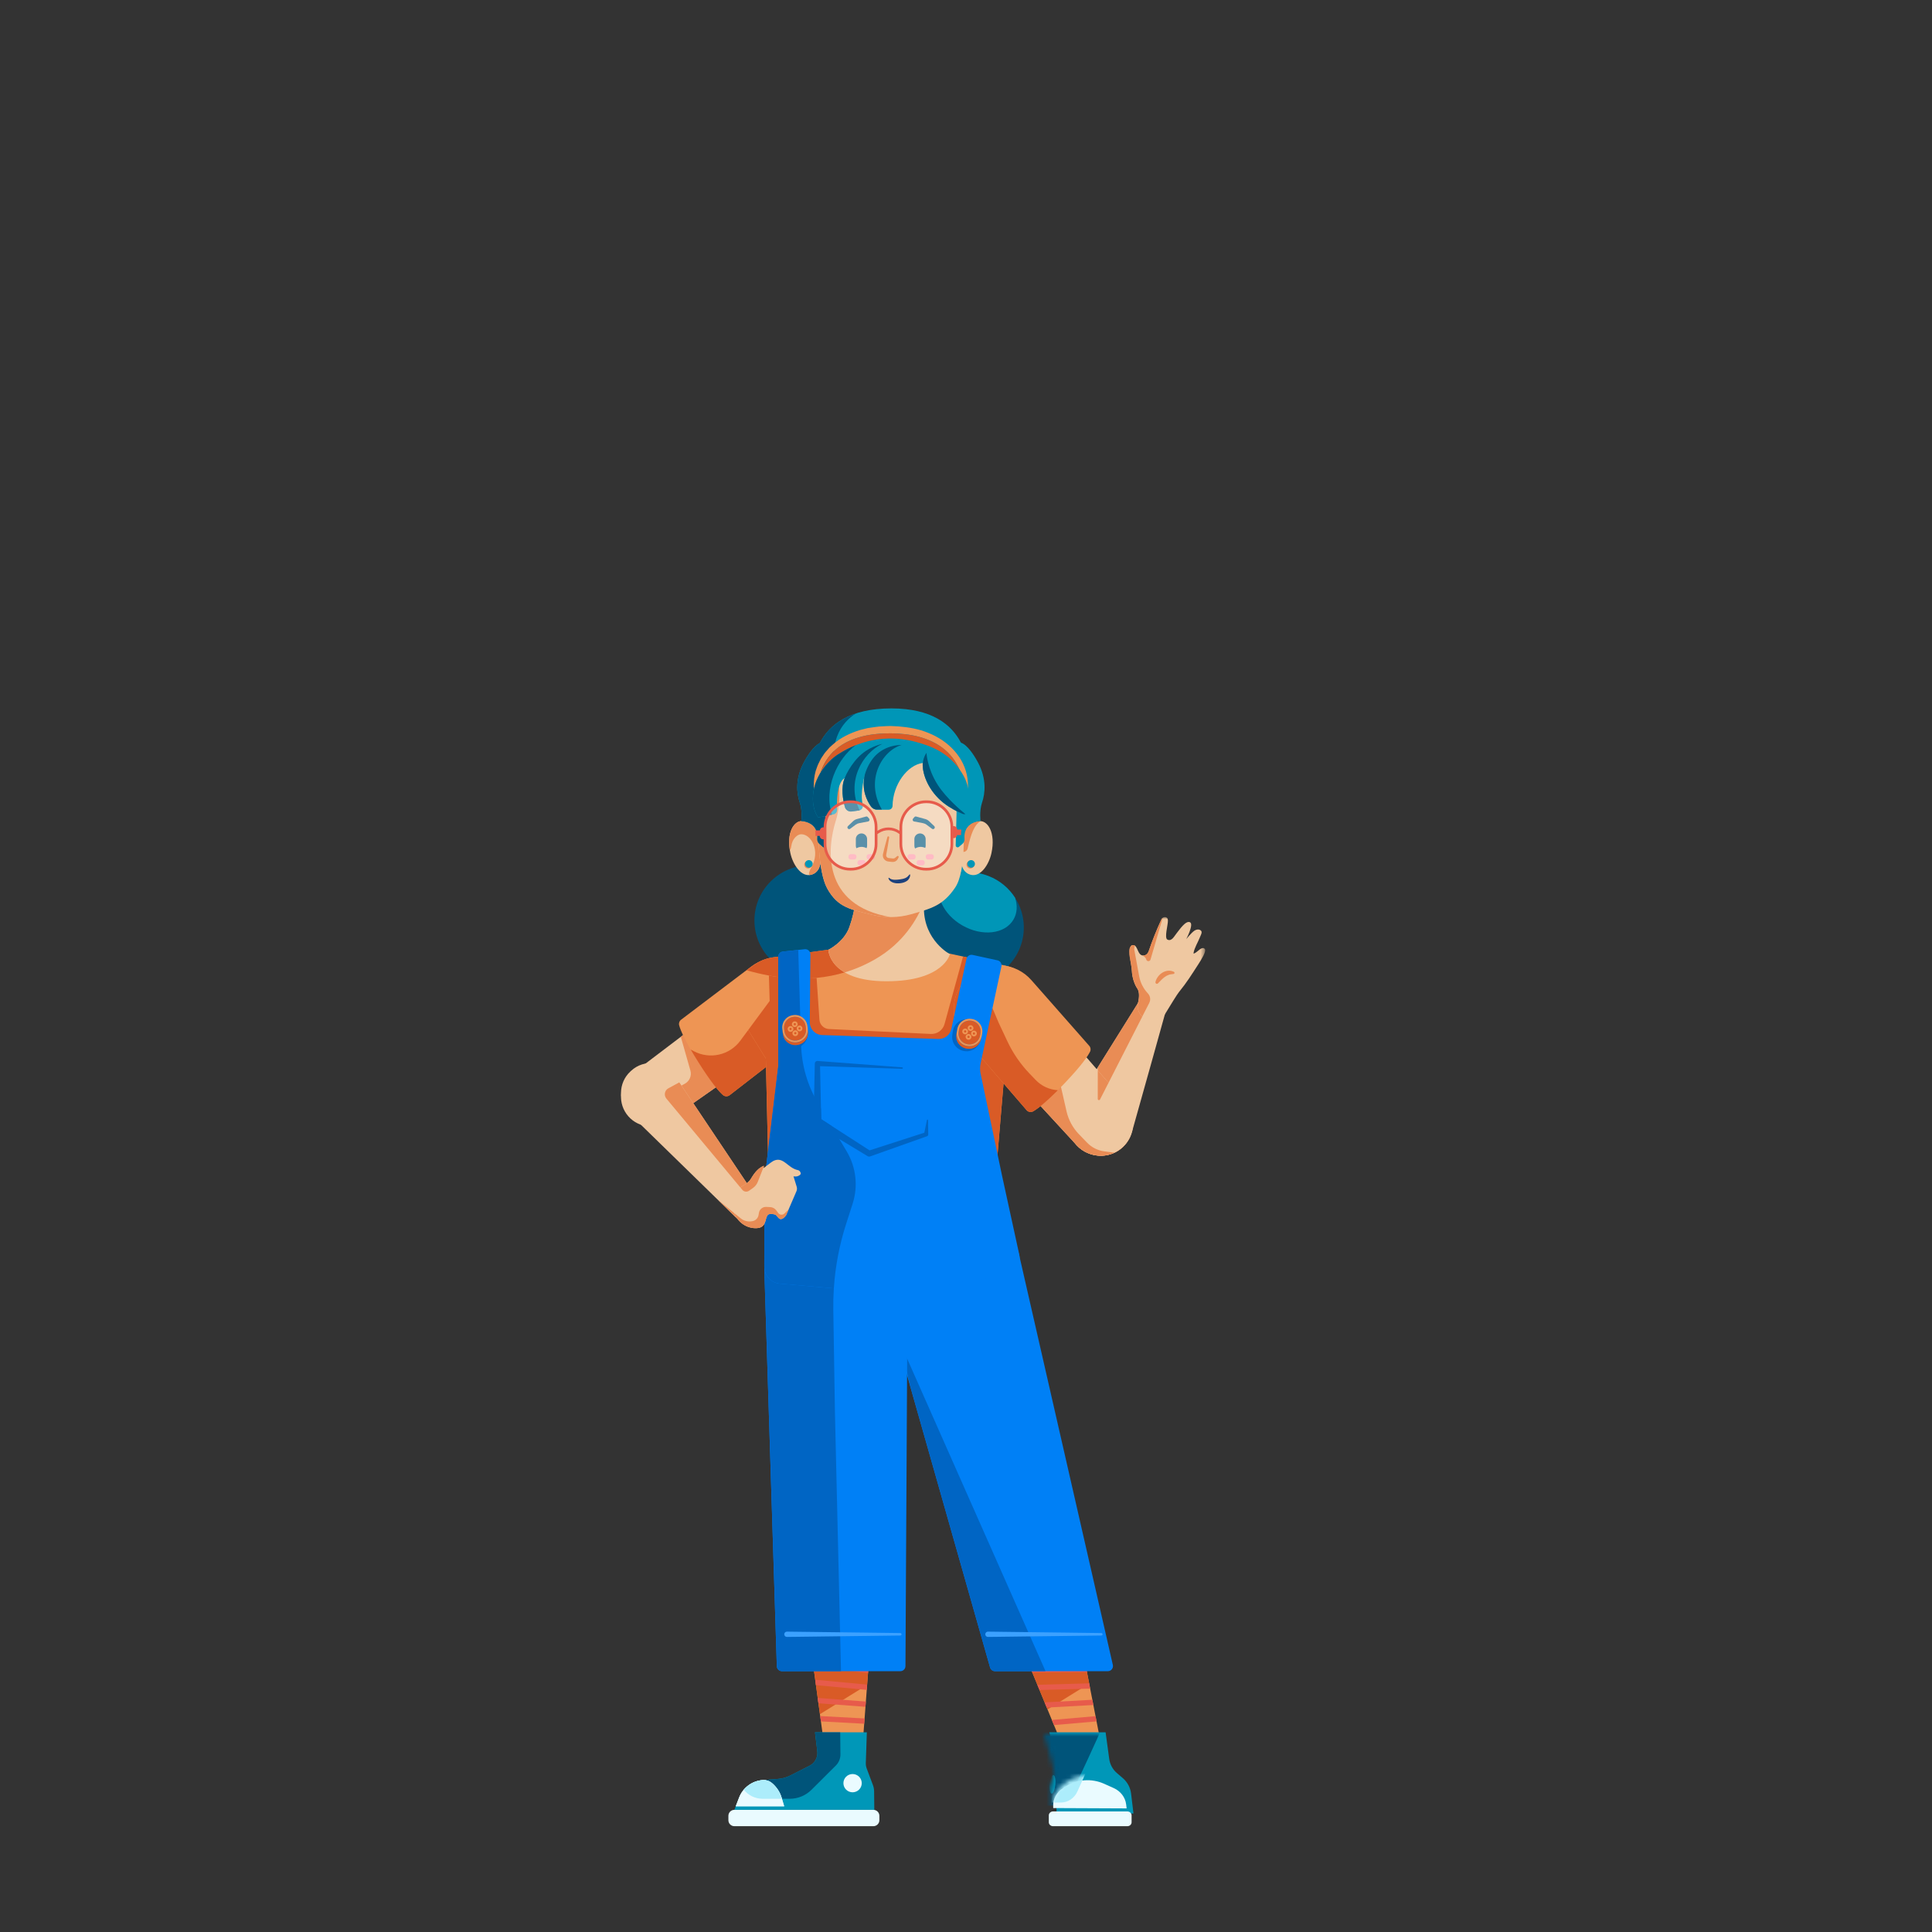 <?xml version="1.0" encoding="UTF-8"?>
<svg width="420px" height="420px" viewBox="0 0 420 420" version="1.1" xmlns="http://www.w3.org/2000/svg" xmlns:xlink="http://www.w3.org/1999/xlink">
    <rect x="0" y="0" width="420" height="420" fill="#333333" stroke="none"/>
    <title>5. Elements_Illustrations/2.Vector/Girl</title>
    <defs>
        <polygon id="path-1" points="0 0 16.505 0 16.505 22.556 0 22.556"></polygon>
        <path d="M0,0 L1.937,7.048 C2.214,8.057 2.179,9.129 1.836,10.117 L1.836,10.117 C1.529,11.003 1.385,11.94 1.413,12.88 L1.413,12.88 L1.558,17.92 L18,18 L17.492,13.604 C17.339,12.273 16.709,11.048 15.726,10.171 L15.726,10.171 L14.456,9.039 C13.557,8.237 12.974,7.124 12.814,5.909 L12.814,5.909 L12.039,0" id="path-3"></path>
        <path d="M0,0 L1.937,7.048 C2.214,8.057 2.179,9.129 1.836,10.117 L1.836,10.117 C1.529,11.003 1.385,11.94 1.413,12.88 L1.413,12.88 L1.558,17.92 L18,18 L17.492,13.604 C17.339,12.273 16.709,11.048 15.726,10.171 L15.726,10.171 L14.456,9.039 C13.557,8.237 12.974,7.124 12.814,5.909 L12.814,5.909 L12.039,0" id="path-5"></path>
        <path d="M2.758,1.532 L2.118,1.993 C0.752,2.976 -0.046,4.635 0.002,6.389 L0.002,6.389 L0.017,6.919 L16,7 L15.891,5.992 C15.703,4.244 14.684,2.721 13.194,1.958 L13.194,1.958 L11.089,0.882 C9.937,0.291 8.694,0 7.456,0 L7.456,0 C5.809,0 4.169,0.516 2.758,1.532" id="path-7"></path>
    </defs>
    <g id="5.-Elements_Illustrations/2.Vector/Girl" stroke="none" stroke-width="1" fill="none" fill-rule="evenodd">
        <g id="Group-273" transform="translate(135, 154)">
            <g id="Group-238">
                <path d="M76.247,36.682 C76.247,40.65 73.018,43.866 69.034,43.866 C65.051,43.866 61.821,40.65 61.821,36.682 C61.821,32.713 65.051,29.497 69.034,29.497 C73.018,29.497 76.247,32.713 76.247,36.682" id="Fill-1" fill="#0096B7"></path>
                <path d="M86.734,52.024 C84.301,58.2 77.302,61.241 71.102,58.818 C64.902,56.394 61.849,49.422 64.282,43.245 C66.716,37.07 73.714,34.028 79.914,36.452 C86.114,38.876 89.167,45.848 86.734,52.024" id="Fill-3" fill="#00547A"></path>
                <path d="M53.124,46.105 C53.124,52.74 47.725,58.118 41.065,58.118 C34.404,58.118 29.005,52.74 29.005,46.105 C29.005,39.47 34.404,34.092 41.065,34.092 C47.725,34.092 53.124,39.47 53.124,46.105" id="Fill-5" fill="#00547A"></path>
                <path d="M53.11,36.682 C53.11,40.65 49.881,43.866 45.898,43.866 C41.914,43.866 38.685,40.65 38.685,36.682 C38.685,32.713 41.914,29.497 45.898,29.497 C49.881,29.497 53.11,32.713 53.11,36.682" id="Fill-7" fill="#00547A"></path>
                <path d="M79.914,36.452 C76.422,35.086 72.675,35.456 69.634,37.142 C67.997,40.317 69.986,44.754 74.194,47.174 C78.499,49.65 83.485,49.075 85.332,45.889 C86.145,44.486 86.213,42.812 85.667,41.165 C84.344,39.1 82.379,37.415 79.914,36.452" id="Fill-9" fill="#0096B7"></path>
                <path d="M41.648,57.863 L42.503,59.017 C44.65,61.92 43.981,66.015 41.02,68.089 L10.164,89.699 C7.251,91.738 3.232,91.043 1.18,88.145 C-0.821,85.319 -0.219,81.423 2.543,79.327 L32.544,56.563 C35.41,54.388 39.51,54.973 41.648,57.863" id="Fill-11" fill="#EFC8A1"></path>
                <path d="M41.02,68.089 C43.981,66.015 44.65,61.92 42.503,59.017 L41.648,57.863 C39.51,54.973 35.41,54.388 32.544,56.563 L13,71.393 L15.089,78.733 C15.406,79.849 14.903,81.034 13.879,81.587 L9.923,83.719 C9.352,84.027 9.217,84.784 9.647,85.269 L12.269,88.224 L41.02,68.089 Z" id="Fill-13" fill="#E98C55"></path>
                <path d="M41.73,57.997 L41.73,57.997 C44.942,62.185 44.163,68.169 39.987,71.404 L23.622,84.077 C23.181,84.419 22.56,84.4 22.144,84.029 C21.277,83.258 19.642,81.398 16.818,76.915 C13.843,72.192 12.916,69.922 12.64,68.88 C12.522,68.432 12.69,67.958 13.061,67.677 L28.241,56.183 C32.471,52.981 38.505,53.792 41.73,57.997" id="Fill-15" fill="#EE9554"></path>
                <path d="M32.317,63.605 L25.937,72.239 C23.607,75.392 19.309,76.367 15.839,74.528 L15.152,74.164 C15.621,74.975 16.168,75.883 16.818,76.915 C19.642,81.398 21.277,83.258 22.144,84.029 C22.56,84.4 23.181,84.418 23.622,84.077 L39.874,71.491 L39.251,62.039 L38.743,58.73 C37.984,58.719 37.23,58.683 36.483,58.627 L32.317,63.605 Z" id="Fill-17" fill="#D95B26"></path>
                <path d="M28.241,56.183 L27.269,56.919 C30.158,57.748 33.258,58.385 36.483,58.627 C37.23,58.683 37.984,58.719 38.744,58.73 C39.869,58.746 41.008,58.708 42.154,58.612 C42.019,58.405 41.883,58.198 41.73,57.997 C38.505,53.792 32.471,52.98 28.241,56.183" id="Fill-19" fill="#D95B26"></path>
                <path d="M39.675,115.468 C35.228,114.722 31.982,110.872 31.982,106.379 L31.982,97.875 L31.486,76.111 L26.501,68.068 C22.993,62.405 26.484,55.018 33.101,54.106 L57.171,50.785 C58.158,50.656 59.16,50.687 60.138,50.877 L83.572,55.924 C89.846,57.275 92.863,64.427 89.441,69.837 L83.336,79.49 L81.672,99.154 C81.601,99.986 81.644,100.823 81.801,101.644 L82.397,104.781 C83.38,109.954 79.828,114.906 74.592,115.628 C70.538,116.187 64.908,116.626 57.212,116.626 C49.086,116.626 43.49,116.108 39.675,115.468" id="Fill-21" fill="#EE9554"></path>
                <path d="M83.336,79.49 L85.71,75.737 C85.396,75.242 85.104,74.735 84.855,74.204 L82.092,68.319 L76.149,54.325 L74.359,53.94 L70.334,68.613 C69.969,69.943 68.725,70.841 67.342,70.774 L45.2,69.698 C44.098,69.644 43.21,68.776 43.136,67.679 L42.522,58.582 C41.251,58.703 39.99,58.748 38.744,58.73 C37.984,58.719 37.23,58.683 36.483,58.627 C35.012,58.516 33.565,58.325 32.153,58.07 L32.317,63.605 L27.65,69.921 L31.485,76.111 L31.64,82.877 L31.983,97.875 L31.983,106.379 C31.983,110.872 35.228,114.721 39.675,115.468 C43.49,116.108 49.086,116.625 57.213,116.625 C64.907,116.625 70.538,116.188 74.592,115.628 C79.828,114.905 83.38,109.955 82.397,104.782 L81.801,101.643 C81.644,100.823 81.601,99.985 81.672,99.154 L83.336,79.49 Z" id="Fill-23" fill="#D95B26"></path>
                <path d="M38.744,58.73 C39.99,58.748 41.251,58.704 42.523,58.582 C46.75,58.18 51.086,56.948 55.351,54.472 C57.209,53.394 58.775,52.164 60.102,50.871 C59.136,50.687 58.147,50.657 57.171,50.784 L33.101,54.105 C30.831,54.418 28.929,55.494 27.551,57 C29.034,57.417 30.572,57.783 32.153,58.07 C33.565,58.325 35.012,58.516 36.483,58.627 C37.23,58.683 37.984,58.719 38.744,58.73" id="Fill-25" fill="#D95B26"></path>
                <path d="M89.279,209.253 L97.544,229.326 C98.124,230.737 99.503,231.658 101.034,231.658 C103.405,231.658 105.189,229.504 104.737,227.185 L100.591,205.886 C100.05,203.108 97.608,201.102 94.767,201.102 C90.549,201.102 87.679,205.365 89.279,209.253" id="Fill-27" fill="#EE9554"></path>
                <path d="M100.591,205.886 C100.05,203.108 97.608,201.102 94.767,201.102 C90.549,201.102 87.679,205.365 89.279,209.254 L92.721,217.613 L101.781,211.998 L100.591,205.886 Z" id="Fill-29" fill="#D95B26"></path>
                <path d="M88.972,205.76 L100.603,205.951 L100.59,205.887 C100.517,205.506 100.404,205.142 100.263,204.794 L89.355,204.615 C89.19,204.982 89.059,205.364 88.972,205.76" id="Fill-31" fill="#E75B4B"></path>
                <path d="M101.075,208.373 L89.011,208.423 C89.081,208.701 89.166,208.978 89.28,209.253 L89.411,209.572 L101.299,209.523 L101.075,208.373 Z" id="Fill-33" fill="#E75B4B"></path>
                <polygon id="Fill-35" fill="#E75B4B" points="101.993 213.091 101.77 211.945 90.516 212.257 90.985 213.397"></polygon>
                <polygon id="Fill-37" fill="#E75B4B" points="102.687 216.656 102.465 215.515 92.092 216.084 92.556 217.212"></polygon>
                <polygon id="Fill-39" fill="#E75B4B" points="103.38 220.216 103.159 219.08 93.663 219.901 94.123 221.017"></polygon>
                <polygon id="Fill-41" fill="#E75B4B" points="104.072 223.771 103.852 222.637 95.23 223.706 95.684 224.81"></polygon>
                <path d="M104.756,227.32 C104.748,227.275 104.746,227.23 104.737,227.185 L104.543,226.188 L96.79,227.496 L97.239,228.588 L104.756,227.32 Z" id="Fill-43" fill="#E75B4B"></path>
                <path d="M41.697,207.318 L44.532,228.084 C44.78,229.907 46.27,231.31 48.11,231.456 C50.278,231.627 52.172,230.01 52.334,227.85 L53.907,206.951 C54.159,203.593 51.639,200.662 48.268,200.396 C44.363,200.087 41.169,203.451 41.697,207.318" id="Fill-45" fill="#EE9554"></path>
                <path d="M48.268,200.396 L48.268,200.396 C44.363,200.087 41.17,203.451 41.698,207.318 L43.244,218.647 L53.505,212.287 L53.906,206.951 C54.159,203.593 51.639,200.662 48.268,200.396" id="Fill-47" fill="#D95B26"></path>
                <path d="M41.967,204.526 L53.896,205.996 C53.863,205.589 53.791,205.192 53.68,204.809 L42.472,203.428 C42.269,203.775 42.098,204.142 41.967,204.526" id="Fill-49" fill="#E75B4B"></path>
                <path d="M53.787,208.538 L41.689,207.216 C41.693,207.251 41.693,207.284 41.697,207.318 L41.844,208.391 L53.701,209.686 L53.787,208.538 Z" id="Fill-51" fill="#E75B4B"></path>
                <polygon id="Fill-53" fill="#E75B4B" points="53.51 212.219 42.222 211.165 42.382 212.336 53.424 213.367"></polygon>
                <polygon id="Fill-55" fill="#E75B4B" points="53.234 215.899 42.761 215.112 42.92 216.278 53.147 217.047"></polygon>
                <polygon id="Fill-57" fill="#E75B4B" points="52.957 219.578 43.299 219.056 43.458 220.217 52.871 220.726"></polygon>
                <polygon id="Fill-59" fill="#E75B4B" points="52.68 223.256 43.837 222.996 43.995 224.153 52.594 224.405"></polygon>
                <path d="M44.374,226.933 L44.532,228.084 L52.305,228.084 C52.316,228.006 52.329,227.929 52.335,227.85 L52.404,226.933 L44.374,226.933 Z" id="Fill-61" fill="#E75B4B"></path>
                <path d="M40.976,229.863 L36.769,231.989 C35.953,232.401 35.063,232.649 34.151,232.719 L30.777,232.977 C28.488,233.152 26.503,234.625 25.68,236.76 L24.646,239.443 L55.066,239.443 L55.024,235.418 C55.019,234.959 54.934,234.505 54.773,234.076 L53.419,230.473 C53.276,230.09 53.209,229.683 53.222,229.274 L53.444,222.586 L42.17,222.586 L42.672,226.696 C42.832,228.002 42.154,229.268 40.976,229.863" id="Fill-63" fill="#0097B8"></path>
                <path d="M29.136,237.038 L36.682,237.038 C38.453,237.038 40.151,236.337 41.404,235.09 L46.706,229.809 C47.354,229.164 47.713,228.288 47.701,227.375 C47.684,226.142 47.661,224.293 47.653,222.586 L42.17,222.586 L42.672,226.696 C42.832,228.002 42.154,229.268 40.976,229.863 L36.769,231.989 C35.953,232.401 35.064,232.649 34.151,232.719 L30.777,232.977 C28.907,233.12 27.253,234.138 26.256,235.667 C26.934,236.499 27.966,237.038 29.136,237.038" id="Fill-65" fill="#00547A"></path>
                <path d="M35.474,238.671 L34.928,236.837 C34.556,235.587 33.824,234.474 32.824,233.634 C32.255,233.156 31.52,232.921 30.777,232.977 C28.488,233.152 26.504,234.625 25.68,236.76 L24.943,238.671 L35.474,238.671 Z" id="Fill-67" fill="#EAFBFF"></path>
                <path d="M52.339,233.644 C52.339,234.741 51.446,235.63 50.345,235.63 C49.244,235.63 48.351,234.741 48.351,233.644 C48.351,232.547 49.244,231.658 50.345,231.658 C51.446,231.658 52.339,232.547 52.339,233.644" id="Fill-69" fill="#EAFBFF"></path>
                <path d="M54.86,243 L24.653,243 C23.93,243 23.345,242.417 23.345,241.697 L23.345,240.746 C23.345,240.026 23.93,239.443 24.653,239.443 L54.86,239.443 C55.582,239.443 56.168,240.026 56.168,240.746 L56.168,241.697 C56.168,242.417 55.582,243 54.86,243" id="Fill-71" fill="#EAFBFF"></path>
                <path d="M35.474,238.671 L34.928,236.837 C34.556,235.587 33.824,234.474 32.824,233.634 C32.255,233.156 31.52,232.921 30.777,232.977 C28.488,233.152 26.504,234.625 25.68,236.76 L24.943,238.671 L35.474,238.671 Z" id="Fill-73" fill="#EAFBFF"></path>
                <path d="M34.928,236.837 C34.556,235.587 33.824,234.474 32.824,233.634 C32.255,233.156 31.52,232.92 30.777,232.977 C29.162,233.1 27.709,233.879 26.698,235.071 C27.653,236.263 29.12,237.038 30.785,237.038 L34.988,237.038 L34.928,236.837 Z" id="Fill-75" fill="#ACEDFB"></path>
                <path d="M111.087,92.046 C113.466,83.656 117.11,70.562 118.639,65.061 C119.046,63.596 118.277,62.066 116.858,61.509 C115.518,60.982 113.992,61.484 113.231,62.703 L98.275,86.648 C95.991,90.305 97.589,95.129 101.609,96.714 C105.643,98.304 109.909,96.205 111.087,92.046" id="Fill-77" fill="#EFC8A1"></path>
                <path d="M103.637,85.989 L114.096,65.484 C114.615,64.596 114.533,63.482 113.89,62.678 L113.562,62.269 C113.44,62.402 113.329,62.546 113.23,62.703 L103.648,78.045 C103.66,81.491 103.637,85.989 103.637,85.989" id="Fill-79" fill="#E98C55"></path>
                <path d="M107.596,93.414 C105.813,93.609 104.025,93.091 102.623,91.974 L101.15,90.8 C99.615,89.576 98.764,87.701 98.836,85.75 L98.275,86.649 C95.991,90.305 97.589,95.129 101.608,96.714 C105.292,98.166 109.162,96.535 110.705,93.075 L107.596,93.414 Z" id="Fill-81" fill="#E98C55"></path>
                <g id="Group-85" transform="translate(110.495, 45.367)">
                    <mask id="mask-2" fill="white">
                        <use xlink:href="#path-1"></use>
                    </mask>
                    <g id="Clip-84"></g>
                    <path d="M15.022,10.24 C13.552,12.511 12.541,14.163 10.754,16.36 C10.387,16.813 8.973,19.109 7.823,21.004 C6.929,22.478 5.029,22.987 3.511,22.161 C2.242,21.471 1.589,20.026 1.912,18.622 C2.167,17.514 2.266,16.253 1.716,15.478 C1.27,14.849 0.631,13.374 0.556,11.639 C0.485,9.989 -0.442,7.419 0.263,6.428 C0.421,6.206 0.507,6.108 0.781,6.09 C1.947,6.014 1.702,8.461 3.135,8.349 C3.637,8.309 4.045,7.93 4.207,7.455 C5.01,5.092 5.939,2.771 6.987,0.505 C7.172,0.104 7.651,-0.12 8.052,0.066 C8.363,0.211 8.388,0.51 8.398,0.784 C8.432,1.68 7.573,4.544 8.289,4.892 C9.242,5.356 9.77,4.142 10.327,3.469 C10.891,2.789 12.245,0.701 13.18,1.111 C14.115,1.521 12.388,4.779 12.388,4.779 C12.388,4.779 13.524,3.38 14.146,2.963 C14.683,2.602 15.35,2.591 15.671,3.049 C15.894,3.369 15.524,3.95 15.346,4.407 C14.915,5.508 14.165,6.661 13.965,7.827 C13.915,8.121 14.583,7.644 14.889,7.38 C15.441,6.903 16.092,6.419 16.45,6.982 C16.755,7.462 15.726,9.151 15.022,10.24" id="Fill-83" fill="#EFC8A1" mask="url(#mask-2)"></path>
                </g>
                <path d="M117.482,45.872 C116.434,48.138 115.505,50.459 114.702,52.822 C114.54,53.297 114.132,53.677 113.63,53.716 C113.49,53.727 113.369,53.707 113.258,53.674 L113.644,53.902 C113.91,54.059 114.107,54.31 114.194,54.606 C114.33,55.059 114.976,55.058 115.109,54.603 L117.766,45.53 C117.647,45.617 117.546,45.733 117.482,45.872" id="Fill-86" fill="#E98C55"></path>
                <path d="M114.538,61.957 L114.528,61.946 C113.556,60.911 112.902,59.619 112.646,58.224 L111.584,52.452 C111.554,52.152 111.607,51.857 111.729,51.592 C111.604,51.5 111.458,51.445 111.276,51.457 C111.003,51.474 110.917,51.573 110.758,51.795 C110.053,52.786 110.98,55.356 111.051,57.007 C111.126,58.74 111.766,60.216 112.212,60.845 C112.761,61.621 112.662,62.88 112.407,63.989 C112.151,65.103 112.517,66.238 113.311,67.006 L114.838,64.027 C115.188,63.344 115.068,62.514 114.538,61.957" id="Fill-88" fill="#E98C55"></path>
                <path d="M119.074,57.923 C119.375,57.803 119.703,57.786 120.068,57.74 L120.108,57.735 C120.193,57.725 120.27,57.671 120.306,57.588 C120.363,57.461 120.306,57.312 120.179,57.256 C119.796,57.087 119.35,56.976 118.9,57.034 C118.455,57.077 118.013,57.234 117.643,57.474 C117.269,57.708 116.958,58.017 116.708,58.355 C116.465,58.703 116.276,59.064 116.186,59.498 C116.167,59.599 116.195,59.709 116.274,59.786 C116.398,59.908 116.598,59.906 116.72,59.782 L116.744,59.758 L117.486,59.006 C117.728,58.765 117.979,58.549 118.236,58.356 C118.496,58.166 118.775,58.033 119.074,57.923" id="Fill-90" fill="#E98C55"></path>
                <path d="M77.465,60.07 L77.465,60.07 C74.256,62.856 73.983,67.73 76.861,70.855 L99.058,94.962 C101.689,97.82 106.143,98.023 109.025,95.416 C111.865,92.847 112.131,88.491 109.626,85.598 L88.175,60.828 C85.434,57.663 80.629,57.322 77.465,60.07" id="Fill-92" fill="#EFC8A1"></path>
                <path d="M99.058,94.962 C101.198,97.287 104.544,97.854 107.269,96.583 L105.053,96.291 C103.639,96.104 102.331,95.446 101.342,94.423 L99.557,92.576 C98.216,91.188 97.281,89.462 96.853,87.584 L94.877,78.922 L87.739,82.67 L99.058,94.962 Z" id="Fill-94" fill="#E98C55"></path>
                <path d="M103.642,84.902 C103.64,85.174 104.009,85.26 104.133,85.017 L105.982,81.391 L103.65,78.697 C103.654,80.954 103.647,83.494 103.642,84.902" id="Fill-96" fill="#E98C55"></path>
                <path d="M75.641,58.182 L75.641,58.182 C71.656,61.649 71.221,67.667 74.667,71.666 L88.169,87.334 C88.533,87.756 89.145,87.86 89.627,87.58 C90.63,86.996 92.605,85.498 96.268,81.666 C100.129,77.628 101.491,75.588 101.97,74.621 C102.176,74.205 102.106,73.708 101.798,73.359 L89.222,59.082 C85.718,55.104 79.643,54.702 75.641,58.182" id="Fill-98" fill="#EE9554"></path>
                <path d="M88.169,87.334 C88.533,87.756 89.145,87.861 89.627,87.58 C90.505,87.069 92.126,85.859 94.973,82.997 C93.16,82.9 91.44,82.122 90.172,80.802 L88.843,79.419 C86.849,77.344 85.21,74.959 83.988,72.357 L82.092,68.319 L77.295,57.026 C76.716,57.347 76.161,57.731 75.641,58.182 C71.656,61.648 71.221,67.667 74.667,71.666 L88.169,87.334 Z" id="Fill-100" fill="#D95B26"></path>
                <path d="M58.47,35.329 C54.72,35.329 51.563,38.085 51.032,41.784 C50.754,43.718 50.299,45.695 49.661,47.507 C48.496,50.814 45.076,52.481 45.076,52.481 C45.076,52.481 45.254,59.319 57.718,59.319 C70.181,59.319 71.5,53.425 71.5,53.425 C71.5,53.425 65.945,50.539 65.847,43.53 C65.83,42.322 65.816,41.286 65.805,40.401 C65.768,37.592 62.495,35.329 58.47,35.329" id="Fill-102" fill="#EFC8A1"></path>
                <path d="M65.829,42.23 C65.82,41.562 65.812,40.949 65.805,40.4 C65.768,37.591 62.495,35.329 58.47,35.329 C54.72,35.329 51.562,38.085 51.032,41.784 C50.754,43.718 50.299,45.695 49.661,47.507 C48.496,50.814 45.076,52.481 45.076,52.481 C45.076,52.481 45.155,55.369 48.631,57.391 C50.873,56.717 53.122,55.766 55.351,54.472 C61.349,50.991 64.351,45.953 65.829,42.23" id="Fill-104" fill="#E98C55"></path>
                <path d="M43.278,30.268 C43.809,33.394 43.309,35.601 41.394,36.152 C39.162,36.795 37.343,33.891 36.819,31.451 C35.864,27.009 37.631,24.325 39.458,24.507 C42.898,24.85 42.86,27.808 43.278,30.268" id="Fill-106" fill="#EFC8A1"></path>
                <path d="M74.075,30.268 C73.544,33.394 74.045,35.601 75.96,36.152 C78.191,36.795 80.011,33.891 80.535,31.451 C81.489,27.009 79.722,24.325 77.896,24.507 C74.455,24.85 74.493,27.808 74.075,30.268" id="Fill-108" fill="#EFC8A1"></path>
                <path d="M39.458,24.507 C37.721,24.334 36.042,26.757 36.703,30.817 C36.838,30.712 36.953,30.44 37.019,29.94 C37.238,28.276 38.37,27.386 39.119,27.359 C41.347,27.279 43.412,30.961 41.398,34.52 C40.925,35.357 40.751,35.992 40.955,36.232 C41.1,36.22 41.245,36.195 41.394,36.152 C43.308,35.601 43.809,33.394 43.278,30.268 C42.861,27.808 42.898,24.85 39.458,24.507" id="Fill-110" fill="#E98C55"></path>
                <path d="M78.209,24.507 C78.105,24.498 78.001,24.497 77.896,24.507 C74.455,24.85 74.493,27.808 74.075,30.268 C74.024,30.569 73.986,30.86 73.954,31.144 C74.616,31.327 75.209,31.11 75.387,30.331 C76.044,27.47 76.767,25.25 78.209,24.507" id="Fill-112" fill="#E98C55"></path>
                <path d="M76.757,33.978 C76.757,34.433 76.387,34.802 75.93,34.802 C75.472,34.802 75.102,34.433 75.102,33.978 C75.102,33.522 75.472,33.153 75.93,33.153 C76.387,33.153 76.757,33.522 76.757,33.978" id="Fill-114" fill="#E98C55"></path>
                <path d="M41.483,33.978 C41.483,34.433 41.112,34.802 40.655,34.802 C40.198,34.802 39.827,34.433 39.827,33.978 C39.827,33.522 40.198,33.153 40.655,33.153 C41.112,33.153 41.483,33.522 41.483,33.978" id="Fill-116" fill="#E98C55"></path>
                <path d="M76.94,33.806 C76.94,34.261 76.569,34.63 76.112,34.63 C75.655,34.63 75.284,34.261 75.284,33.806 C75.284,33.35 75.655,32.981 76.112,32.981 C76.569,32.981 76.94,33.35 76.94,33.806" id="Fill-118" fill="#0096B7"></path>
                <path d="M41.665,33.806 C41.665,34.261 41.295,34.63 40.837,34.63 C40.38,34.63 40.01,34.261 40.01,33.806 C40.01,33.35 40.38,32.981 40.837,32.981 C41.295,32.981 41.665,33.35 41.665,33.806" id="Fill-120" fill="#0096B7"></path>
                <path d="M60.57,10.889 C68.257,10.834 74.485,17.172 74.4,24.965 L74.395,25.474 C74.466,25.878 75.085,35.328 72.643,38.956 C70.018,42.854 67.457,43.521 63.02,44.765 C60.288,45.531 57.402,45.562 54.649,44.879 C50.019,43.729 47.141,43.347 44.826,39.137 C42.74,35.34 42.883,26.103 42.95,25.699 L42.94,25.189 C42.784,17.397 48.953,10.971 56.64,10.917 L60.57,10.889 Z" id="Fill-122" fill="#EFC8A1"></path>
                <path d="M54.649,44.879 C55.935,45.198 57.249,45.355 58.564,45.36 C43.487,42.76 44.831,30.262 46.719,24.342 C47.763,21.07 47.519,17.25 47.183,14.82 C44.502,17.431 42.859,21.123 42.94,25.189 L42.95,25.698 C42.883,26.103 42.74,35.339 44.827,39.136 C47.14,43.347 50.018,43.729 54.649,44.879" id="Fill-124" fill="#E98C55"></path>
                <path d="M53.378,30.39 C53.455,30.23 53.501,30.054 53.501,29.865 L53.501,28.4 C53.501,27.726 52.952,27.179 52.276,27.179 C51.599,27.179 51.05,27.726 51.05,28.4 L51.05,29.865 C51.05,30.058 51.099,30.237 51.179,30.4 C51.509,30.218 51.883,30.106 52.287,30.106 C52.684,30.106 53.052,30.215 53.378,30.39" id="Fill-126" fill="#00547A"></path>
                <path d="M66.134,30.333 C66.194,30.189 66.227,30.031 66.227,29.865 L66.227,28.4 C66.227,27.726 65.679,27.18 65.002,27.18 C64.326,27.18 63.777,27.726 63.777,28.4 L63.777,29.865 C63.777,30.08 63.838,30.28 63.936,30.456 C64.289,30.238 64.702,30.106 65.148,30.106 C65.502,30.106 65.834,30.192 66.134,30.333" id="Fill-128" fill="#00547A"></path>
                <path d="M68.083,26.152 L68.083,26.152 C67.946,26.267 67.748,26.274 67.605,26.167 L66.435,25.293 C66.203,25.119 65.933,25.001 65.648,24.947 L63.715,24.582 C63.427,24.527 63.305,24.182 63.496,23.96 L63.781,23.628 C63.878,23.516 64.031,23.469 64.174,23.509 L66.161,24.058 C66.462,24.141 66.738,24.297 66.965,24.512 L68.098,25.587 C68.262,25.743 68.255,26.005 68.083,26.152" id="Fill-130" fill="#00547A"></path>
                <path d="M49.353,26.152 L49.353,26.152 C49.489,26.267 49.687,26.274 49.831,26.167 L51.001,25.293 C51.233,25.119 51.503,25.001 51.788,24.947 L53.72,24.582 C54.009,24.527 54.13,24.182 53.94,23.96 L53.654,23.628 C53.558,23.516 53.405,23.469 53.261,23.509 L51.275,24.058 C50.973,24.141 50.697,24.297 50.471,24.512 L49.338,25.587 C49.174,25.743 49.181,26.005 49.353,26.152" id="Fill-132" fill="#00547A"></path>
                <path d="M66.766,31.685 L67.485,31.685 C67.771,31.685 68.002,31.916 68.002,32.2 L68.002,32.334 C68.002,32.619 67.771,32.849 67.485,32.849 L66.766,32.849 C66.48,32.849 66.249,32.619 66.249,32.334 L66.249,32.2 C66.249,31.916 66.48,31.685 66.766,31.685" id="Fill-134" fill="#FF97A6"></path>
                <path d="M64.789,32.969 L65.508,32.969 C65.794,32.969 66.025,33.2 66.025,33.484 L66.025,33.618 C66.025,33.903 65.794,34.134 65.508,34.134 L64.789,34.134 C64.503,34.134 64.272,33.903 64.272,33.618 L64.272,33.484 C64.272,33.2 64.503,32.969 64.789,32.969" id="Fill-136" fill="#FF97A6"></path>
                <path d="M62.812,31.685 L63.531,31.685 C63.817,31.685 64.048,31.916 64.048,32.2 L64.048,32.334 C64.048,32.619 63.817,32.849 63.531,32.849 L62.812,32.849 C62.527,32.849 62.295,32.619 62.295,32.334 L62.295,32.2 C62.295,31.916 62.527,31.685 62.812,31.685" id="Fill-138" fill="#FF97A6"></path>
                <path d="M53.905,31.685 L54.624,31.685 C54.909,31.685 55.14,31.916 55.14,32.2 L55.14,32.334 C55.14,32.619 54.909,32.849 54.624,32.849 L53.905,32.849 C53.619,32.849 53.388,32.619 53.388,32.334 L53.388,32.2 C53.388,31.916 53.619,31.685 53.905,31.685" id="Fill-140" fill="#FF97A6"></path>
                <path d="M51.928,32.969 L52.646,32.969 C52.932,32.969 53.163,33.2 53.163,33.484 L53.163,33.618 C53.163,33.903 52.932,34.134 52.646,34.134 L51.928,34.134 C51.642,34.134 51.411,33.903 51.411,33.618 L51.411,33.484 C51.411,33.2 51.642,32.969 51.928,32.969" id="Fill-142" fill="#FF97A6"></path>
                <path d="M49.951,31.685 L50.669,31.685 C50.955,31.685 51.186,31.916 51.186,32.2 L51.186,32.334 C51.186,32.619 50.955,32.849 50.669,32.849 L49.951,32.849 C49.665,32.849 49.434,32.619 49.434,32.334 L49.434,32.2 C49.434,31.916 49.665,31.685 49.951,31.685" id="Fill-144" fill="#FF97A6"></path>
                <path d="M58.299,28.043 C58.208,28.688 58.108,29.332 57.992,29.972 L57.647,31.865 C57.621,32.068 57.715,32.275 57.87,32.4 C57.947,32.462 58.038,32.508 58.137,32.524 C58.233,32.539 58.443,32.556 58.591,32.572 L59.069,32.627 C59.168,32.637 59.271,32.633 59.371,32.6 C59.473,32.569 59.564,32.523 59.66,32.437 C59.782,32.325 59.904,32.214 60.04,32.114 C60.134,32.046 60.265,32.065 60.334,32.159 C60.379,32.221 60.386,32.3 60.358,32.365 C60.291,32.52 60.21,32.664 60.128,32.807 C60.027,32.978 59.855,33.142 59.659,33.243 C59.461,33.342 59.232,33.395 59.006,33.378 C58.827,33.363 58.676,33.35 58.51,33.33 C58.334,33.308 58.218,33.303 57.992,33.266 C57.769,33.224 57.558,33.12 57.386,32.975 C57.036,32.687 56.86,32.209 56.931,31.768 C57.077,31.078 57.245,30.49 57.401,29.845 C57.56,29.214 57.734,28.587 57.917,27.961 C57.947,27.858 58.056,27.798 58.16,27.828 C58.254,27.855 58.312,27.948 58.299,28.043" id="Fill-146" fill="#E98C55"></path>
                <path d="M58.3,36.851 C58.6,37.131 59,37.223 59.393,37.25 C59.792,37.271 60.205,37.238 60.623,37.175 C61.04,37.119 61.44,37.039 61.784,36.892 C62.131,36.752 62.403,36.505 62.692,36.126 C62.725,36.082 62.787,36.074 62.831,36.107 C62.856,36.126 62.87,36.156 62.87,36.185 L62.87,36.194 C62.868,36.661 62.604,37.21 62.148,37.508 C61.707,37.817 61.207,37.941 60.732,37.998 C60.256,38.056 59.753,38.054 59.263,37.905 C58.787,37.766 58.269,37.448 58.144,36.91 C58.133,36.866 58.16,36.822 58.205,36.812 C58.232,36.806 58.26,36.814 58.279,36.832 L58.3,36.851 Z" id="Fill-148" fill="#1C417D"></path>
                <path d="M77.66,11.853 C76.801,10.213 75.317,7.943 73.905,7.448 C71.805,3.425 67.469,0 58.78,0 C49.669,0 45.275,3.536 43.219,7.546 C41.878,8.19 40.506,10.302 39.693,11.853 C37.878,15.318 38.155,18.395 38.861,20.469 C39.488,22.31 39.186,24.511 39.186,24.511 C39.186,24.511 39.609,24.431 40.481,24.742 C42.62,25.503 42.765,27.365 42.679,28.348 C42.642,28.768 42.808,29.177 43.128,29.452 L43.896,30.108 C44.172,30.345 44.6,30.143 44.59,29.779 L44.398,22.373 C44.398,22.373 47.24,19.184 48.09,13.065 C50.658,11.545 54.043,10.322 58.294,10.322 C62.931,10.322 66.641,11.987 69.403,13.944 C70.386,19.487 72.955,22.373 72.955,22.373 L72.763,29.779 C72.754,30.143 73.182,30.345 73.458,30.108 L74.225,29.452 C74.546,29.177 74.711,28.768 74.675,28.348 C74.589,27.365 74.734,25.503 76.873,24.742 C77.745,24.431 78.167,24.511 78.167,24.511 C78.167,24.511 77.866,22.31 78.493,20.469 C79.199,18.395 79.476,15.318 77.66,11.853" id="Fill-150" fill="#0096B7"></path>
                <path d="M43.219,7.546 C41.878,8.189 40.506,10.302 39.694,11.853 C37.878,15.318 38.155,18.395 38.861,20.468 C39.488,22.31 39.186,24.51 39.186,24.51 C39.186,24.51 39.609,24.431 40.481,24.741 C42.62,25.503 42.765,27.366 42.679,28.349 C42.642,28.768 42.808,29.177 43.129,29.451 L43.895,30.108 C44.172,30.345 44.6,30.142 44.59,29.779 L44.398,22.373 C44.398,22.373 46.12,20.429 47.284,16.682 C44.402,7.227 48.155,2.934 51.053,1.108 C46.968,2.461 44.578,4.896 43.219,7.546" id="Fill-152" fill="#00547A"></path>
                <path d="M74.972,13.612 C74.323,11.433 72.954,9.475 71.221,7.982 C69.495,6.461 67.395,5.437 65.242,4.761 C63.068,4.137 60.833,3.883 58.618,3.826 C58.063,3.818 57.507,3.87 56.951,3.891 C56.397,3.914 55.842,3.94 55.286,4.037 C54.732,4.118 54.176,4.187 53.623,4.282 C53.074,4.417 52.523,4.543 51.978,4.69 C49.82,5.355 47.695,6.36 45.981,7.913 C45.767,8.106 45.547,8.29 45.342,8.491 L44.769,9.139 C44.585,9.361 44.375,9.558 44.217,9.8 L43.737,10.515 C43.396,10.977 43.181,11.518 42.918,12.021 C42.667,12.531 42.514,13.085 42.317,13.612 C41.726,15.796 41.759,18.122 42.488,20.178 C42.53,20.296 42.649,20.375 42.779,20.361 C42.803,20.359 42.825,20.348 42.846,20.34 C42.782,20.321 42.731,20.272 42.726,20.205 C42.587,18.188 42.749,16.123 43.342,14.126 C43.943,12.138 45.114,10.261 46.748,8.877 C48.368,7.47 50.381,6.616 52.402,6.098 C53.418,5.837 54.451,5.673 55.483,5.571 C56.516,5.457 57.549,5.423 58.58,5.417 C60.64,5.445 62.721,5.631 64.751,6.164 C66.766,6.713 68.756,7.586 70.38,8.972 C72.022,10.331 73.232,12.168 73.896,14.137 C74.554,16.114 74.763,18.186 74.628,20.205 C74.624,20.277 74.567,20.324 74.5,20.339 C74.504,20.341 74.507,20.344 74.511,20.346 C74.656,20.397 74.814,20.322 74.866,20.178 C75.603,18.124 75.614,15.785 74.972,13.612" id="Fill-154" fill="#EE9554"></path>
                <path d="M74.628,20.204 C74.763,18.186 74.553,16.114 73.896,14.137 C73.232,12.168 72.022,10.331 70.381,8.972 C68.756,7.586 66.766,6.713 64.751,6.164 C62.721,5.631 60.639,5.444 58.58,5.417 C57.548,5.423 56.516,5.458 55.483,5.571 C54.452,5.673 53.418,5.837 52.402,6.098 C50.381,6.617 48.369,7.47 46.748,8.877 C45.114,10.261 43.943,12.138 43.342,14.126 C42.748,16.123 42.587,18.188 42.727,20.204 C42.731,20.272 42.782,20.321 42.847,20.34 C42.857,20.343 42.864,20.352 42.876,20.353 C42.964,20.359 43.04,20.292 43.046,20.204 C43.196,18.217 43.487,16.236 44.237,14.44 C44.938,12.634 46.095,11.054 47.584,9.895 C49.083,8.742 50.88,7.995 52.764,7.583 C54.643,7.14 56.61,7.001 58.572,7.01 C60.537,7.011 62.495,7.188 64.375,7.638 C66.251,8.083 68.042,8.844 69.556,9.99 C71.065,11.138 72.26,12.691 73.017,14.475 C73.821,16.246 74.157,18.22 74.308,20.204 C74.314,20.283 74.376,20.348 74.457,20.354 C74.474,20.355 74.485,20.342 74.5,20.339 C74.567,20.324 74.623,20.277 74.628,20.204" id="Fill-156" fill="#D95B26"></path>
                <path d="M75.878,21.845 C75.861,22.683 75,23.243 74.226,22.913 C73.087,22.428 71.503,21.639 70.117,20.54 C66.92,18.004 65.453,14.362 65.591,11.862 C62.274,12.307 59.093,16.521 59.033,21.187 C59.027,21.653 58.645,22.026 58.177,22.026 L55.737,22.026 C55.185,22.026 54.665,21.768 54.345,21.32 C53.522,20.171 52.199,17.692 53.021,14.421 C53.021,14.421 51.897,18.209 52.554,21.001 C52.686,21.558 52.324,22.107 51.755,22.186 L50.166,22.409 C49.492,22.503 48.852,22.088 48.672,21.434 C48.259,19.933 47.749,17.231 48.638,15.136 C46.919,16.13 46.889,20.289 46.958,22.063 C46.977,22.532 46.649,22.944 46.188,23.038 L42.883,23.711 C42.883,23.711 41.714,22.346 41.714,19.619 C41.714,15.039 44.889,11.497 47.084,10.068 C55.17,4.803 62.516,6.764 65.328,7.637 C68.927,8.753 72.18,10.555 74.479,14.657 C75.748,16.922 75.916,19.982 75.878,21.845" id="Fill-158" fill="#0096B7"></path>
                <path d="M68.867,16.644 C66.564,13.06 66.406,9.671 66.406,9.671 C66.406,9.671 65.758,10.46 65.589,11.984 C65.503,14.479 66.97,18.043 70.116,20.539 C71.502,21.639 73.087,22.428 74.227,22.913 C74.446,23.007 74.669,23.022 74.88,22.987 C74.056,22.323 70.746,19.568 68.867,16.644" id="Fill-160" fill="#00547A"></path>
                <path d="M61.018,7.943 C58.333,7.975 55.944,9.145 54.479,11.278 C53.507,12.695 52.994,14.139 52.758,15.491 C52.898,14.838 53.021,14.421 53.021,14.421 C52.2,17.692 53.523,20.171 54.344,21.321 C54.592,21.667 54.96,21.895 55.37,21.983 L56.706,21.972 C52.994,15.547 56.785,9.171 61.018,7.943" id="Fill-162" fill="#00547A"></path>
                <path d="M56.827,7.702 C53.026,8.636 51.069,10.803 49.52,13.355 C49.149,13.967 48.86,14.563 48.633,15.14 C48.635,15.139 48.636,15.137 48.638,15.136 C47.749,17.231 48.259,19.933 48.672,21.434 C48.852,22.088 49.492,22.503 50.166,22.409 L51.755,22.186 C51.8,22.18 51.842,22.166 51.885,22.154 C48.864,15.968 52.446,9.718 56.827,7.702" id="Fill-164" fill="#00547A"></path>
                <path d="M51.043,8.004 C49.755,8.519 48.43,9.191 47.084,10.068 C44.889,11.497 41.714,15.039 41.714,19.619 C41.714,22.346 42.883,23.712 42.883,23.712 L45.872,23.102 C44.004,17.568 46.917,10.964 51.043,8.004" id="Fill-166" fill="#00547A"></path>
                <path d="M106.924,207.944 L86.62,119.104 C85.035,112.169 78.844,107.248 71.704,107.248 C61.556,107.248 54.221,116.909 56.983,126.636 L80.233,208.494 C80.369,208.973 80.808,209.303 81.307,209.303 L105.836,209.303 C106.552,209.303 107.083,208.64 106.924,207.944" id="Fill-168" fill="#0080F6"></path>
                <path d="M60.807,138.198 L62.858,147.321 L80.233,208.494 C80.369,208.973 80.808,209.303 81.307,209.303 L92.291,209.303 L60.807,138.198 Z" id="Fill-170" fill="#0065C4"></path>
                <path d="M104.424,201.548 L79.778,201.854 C79.459,201.858 79.197,201.604 79.193,201.286 C79.19,200.968 79.445,200.707 79.764,200.703 L79.778,200.703 L104.424,201.009 C104.574,201.011 104.693,201.133 104.692,201.282 C104.69,201.429 104.571,201.547 104.424,201.548" id="Fill-172" fill="#3CA1FF"></path>
                <path d="M47.017,107.248 L46.475,107.248 C37.838,107.248 30.914,114.366 31.185,122.965 L33.872,208.226 C33.89,208.826 34.385,209.303 34.988,209.303 L60.723,209.303 C61.337,209.303 61.836,208.809 61.84,208.197 L62.316,122.572 C62.363,114.123 55.499,107.248 47.017,107.248" id="Fill-174" fill="#0080F6"></path>
                <path d="M46.504,152.946 L46.153,130.779 C46.053,124.436 46.993,118.119 48.937,112.078 L50.355,107.672 C50.36,107.654 50.365,107.637 50.37,107.619 C49.291,107.379 48.17,107.248 47.017,107.248 L46.475,107.248 C37.838,107.248 30.914,114.366 31.185,122.966 L33.872,208.225 C33.891,208.826 34.385,209.303 34.988,209.303 L47.826,209.303 L46.504,152.946 Z" id="Fill-176" fill="#0065C4"></path>
                <path d="M36.074,201.854 C35.755,201.858 35.493,201.604 35.489,201.286 C35.485,200.968 35.74,200.707 36.06,200.703 L36.074,200.703 L60.72,201.009 C60.87,201.011 60.989,201.133 60.987,201.282 C60.986,201.429 60.866,201.547 60.72,201.548 L36.074,201.854 Z" id="Fill-178" fill="#3CA1FF"></path>
                <path d="M31.146,121.352 L31.182,104.477 C31.184,103.266 31.259,102.055 31.404,100.853 L34.192,77.746 L34.185,53.974 C34.185,53.406 34.613,52.929 35.18,52.868 L39.931,52.351 C40.596,52.278 41.175,52.8 41.169,53.465 L41.045,68.212 C41.032,69.72 42.228,70.963 43.741,71.014 L68.996,71.865 C70.345,71.911 71.534,70.986 71.818,69.671 L75.106,54.443 C75.236,53.841 75.832,53.459 76.436,53.59 L81.849,54.768 C82.449,54.899 82.831,55.488 82.702,56.087 L78.184,77.13 C78.021,77.889 78.019,78.673 78.179,79.432 L82.838,101.59 L86.57,118.688 C87.022,120.755 85.65,122.779 83.557,123.135 L63.247,126.591 C60.736,127.018 58.18,127.122 55.642,126.9 L34.546,125.057 C32.619,124.888 31.142,123.279 31.146,121.352" id="Fill-180" fill="#0080F6"></path>
                <path d="M42.836,85.828 C40.552,81.988 39.284,77.633 39.151,73.171 L38.533,52.502 L35.18,52.868 C34.614,52.929 34.184,53.406 34.184,53.974 L34.192,77.746 L31.404,100.852 C31.259,102.056 31.184,103.266 31.182,104.478 L31.146,121.352 C31.142,123.279 32.619,124.888 34.546,125.057 L46.271,126.082 C46.581,121.328 47.474,116.625 48.937,112.078 L50.355,107.672 C51.576,103.875 51.108,99.74 49.069,96.31 L42.836,85.828 Z" id="Fill-182" fill="#0065C4"></path>
                <path d="M43.271,77.778 L43.524,89.303 L54.04,96.081 L65.942,92.241 L66.51,89.479 C66.518,89.439 66.549,89.413 66.585,89.399 L67.176,79.672 C67.207,79.162 66.82,78.722 66.309,78.686 L61.182,78.321 C61.159,78.333 61.138,78.349 61.11,78.347 L43.271,77.778 Z" id="Fill-184" fill="#0080F6"></path>
                <path d="M66.75,89.502 C66.749,89.447 66.71,89.397 66.653,89.386 C66.628,89.38 66.607,89.39 66.585,89.399 C66.549,89.413 66.518,89.439 66.51,89.479 L65.942,92.241 L54.04,96.081 L43.524,89.303 L43.271,77.777 L61.11,78.347 C61.138,78.348 61.159,78.333 61.182,78.321 C61.23,78.297 61.269,78.258 61.273,78.202 C61.28,78.114 61.214,78.038 61.127,78.032 L42.727,76.641 L42.698,76.639 C42.394,76.633 42.142,76.873 42.135,77.175 L42.135,77.2 L41.86,89.762 C41.854,90.039 41.993,90.312 42.247,90.466 L42.252,90.469 L53.604,97.333 L53.623,97.344 C53.778,97.436 53.971,97.462 54.155,97.396 L66.481,93.025 L66.53,93.007 C66.683,92.953 66.791,92.807 66.789,92.636 L66.75,89.502 Z" id="Fill-186" fill="#0065C4"></path>
                <path d="M75.701,67.571 C74.004,67.311 72.41,68.477 72.15,70.168 L72.028,70.958 C71.903,71.777 72.105,72.596 72.597,73.265 C73.09,73.932 73.814,74.37 74.635,74.495 L74.666,74.5 C74.825,74.524 74.983,74.536 75.139,74.536 C76.651,74.536 77.981,73.435 78.217,71.902 L78.338,71.113 C78.598,69.421 77.428,67.834 75.701,67.571" id="Fill-188" fill="#0065C4"></path>
                <path d="M77.372,72.909 C76.903,73.252 76.349,73.432 75.778,73.432 C75.641,73.432 75.502,73.422 75.364,73.401 L75.275,73.387 C73.802,73.163 72.787,71.786 73.013,70.319 L73.05,70.075 C73.027,70.165 72.996,70.253 72.981,70.346 L72.895,70.91 C72.669,72.377 73.684,73.754 75.156,73.978 L75.245,73.992 C75.383,74.013 75.52,74.023 75.655,74.023 C76.966,74.023 78.121,73.068 78.326,71.738 L78.374,71.418 C78.219,72.015 77.877,72.539 77.372,72.909" id="Fill-190" fill="#D95B26"></path>
                <path d="M76.209,67.9 L76.12,67.887 C74.864,67.696 73.679,68.559 73.485,69.814 L73.399,70.378 C73.206,71.633 74.074,72.81 75.334,73.003 L75.423,73.016 C76.035,73.108 76.644,72.96 77.141,72.596 C77.639,72.231 77.964,71.696 78.058,71.088 L78.144,70.525 C78.238,69.917 78.088,69.309 77.722,68.813 C77.357,68.317 76.819,67.993 76.209,67.9" id="Fill-192" fill="#D95B26"></path>
                <path d="M78.144,70.525 L78.058,71.088 C77.964,71.696 77.639,72.232 77.141,72.596 C76.644,72.959 76.035,73.108 75.423,73.016 L75.334,73.003 C74.074,72.81 73.206,71.633 73.399,70.378 L73.485,69.814 C73.679,68.559 74.865,67.696 76.12,67.886 L76.209,67.9 C76.819,67.993 77.357,68.317 77.722,68.813 C78.088,69.309 78.238,69.917 78.144,70.525 M78.037,68.583 C77.61,68.003 76.982,67.624 76.268,67.515 L76.179,67.502 C75.466,67.392 74.752,67.568 74.171,67.993 C73.589,68.419 73.209,69.045 73.1,69.755 L73.05,70.075 L73.013,70.319 C72.787,71.786 73.802,73.162 75.275,73.387 L75.364,73.4 C75.503,73.421 75.641,73.432 75.778,73.432 C76.349,73.432 76.904,73.252 77.372,72.909 C77.878,72.54 78.219,72.014 78.374,71.419 C78.398,71.328 78.43,71.241 78.444,71.147 L78.53,70.584 C78.639,69.873 78.464,69.162 78.037,68.583" id="Fill-194" fill="#EE9554"></path>
                <path d="M75.761,69.444 C75.747,69.507 75.758,69.571 75.792,69.625 C75.825,69.68 75.878,69.717 75.941,69.732 C76.005,69.747 76.068,69.736 76.123,69.702 C76.177,69.669 76.215,69.616 76.23,69.554 L76.23,69.553 C76.245,69.491 76.234,69.427 76.2,69.373 C76.167,69.318 76.113,69.28 76.051,69.265 C76.032,69.261 76.014,69.259 75.996,69.259 C75.887,69.259 75.788,69.334 75.761,69.444" id="Fill-196" fill="#D95B26"></path>
                <path d="M76.051,69.265 C76.113,69.28 76.167,69.318 76.2,69.373 C76.234,69.427 76.245,69.491 76.23,69.553 L76.23,69.554 C76.215,69.616 76.177,69.669 76.123,69.702 C76.068,69.736 76.004,69.747 75.941,69.732 C75.878,69.717 75.825,69.68 75.792,69.625 C75.758,69.571 75.747,69.507 75.762,69.444 C75.788,69.334 75.887,69.259 75.996,69.259 C76.014,69.259 76.032,69.262 76.051,69.265 M75.852,70.111 C75.9,70.122 75.949,70.128 75.997,70.128 C76.113,70.128 76.227,70.096 76.329,70.033 C76.472,69.944 76.572,69.806 76.61,69.642 C76.69,69.305 76.479,68.966 76.14,68.887 C75.8,68.808 75.461,69.019 75.381,69.356 C75.343,69.519 75.371,69.687 75.46,69.83 C75.548,69.973 75.688,70.073 75.852,70.111" id="Fill-198" fill="#EE9554"></path>
                <path d="M75.782,71.458 C75.812,71.33 75.731,71.201 75.602,71.17 C75.584,71.166 75.566,71.164 75.547,71.164 C75.438,71.164 75.34,71.239 75.313,71.349 C75.283,71.477 75.363,71.607 75.493,71.637 C75.62,71.668 75.752,71.587 75.782,71.458" id="Fill-200" fill="#D95B26"></path>
                <path d="M75.492,71.637 C75.364,71.606 75.283,71.477 75.313,71.349 C75.34,71.239 75.438,71.164 75.547,71.164 C75.566,71.164 75.584,71.166 75.602,71.17 C75.731,71.2 75.812,71.33 75.782,71.458 C75.751,71.587 75.62,71.668 75.492,71.637 M75.692,70.792 C75.352,70.712 75.013,70.922 74.933,71.26 C74.853,71.597 75.064,71.936 75.403,72.016 C75.451,72.027 75.5,72.032 75.547,72.032 C75.834,72.032 76.094,71.837 76.162,71.547 C76.241,71.21 76.031,70.871 75.692,70.792" id="Fill-202" fill="#EE9554"></path>
                <path d="M76.962,70.729 C76.992,70.601 76.912,70.472 76.782,70.441 C76.764,70.437 76.745,70.435 76.727,70.435 C76.683,70.435 76.639,70.447 76.601,70.471 C76.546,70.505 76.508,70.557 76.494,70.62 C76.479,70.682 76.489,70.746 76.523,70.801 C76.557,70.855 76.61,70.893 76.673,70.908 C76.734,70.921 76.8,70.911 76.854,70.879 C76.909,70.845 76.948,70.791 76.962,70.729" id="Fill-204" fill="#D95B26"></path>
                <path d="M76.673,70.908 C76.61,70.894 76.557,70.855 76.523,70.801 C76.489,70.746 76.479,70.682 76.494,70.619 C76.508,70.558 76.546,70.505 76.601,70.471 C76.639,70.447 76.683,70.435 76.727,70.435 C76.745,70.435 76.764,70.437 76.782,70.442 C76.912,70.472 76.992,70.601 76.962,70.729 C76.947,70.792 76.909,70.845 76.854,70.879 C76.8,70.911 76.734,70.921 76.673,70.908 M76.872,70.063 C76.707,70.025 76.538,70.051 76.395,70.141 C76.252,70.229 76.152,70.368 76.114,70.531 C76.075,70.695 76.103,70.863 76.191,71.006 C76.28,71.149 76.419,71.248 76.584,71.287 C76.632,71.298 76.68,71.303 76.728,71.303 C77.014,71.303 77.274,71.108 77.342,70.818 C77.421,70.48 77.21,70.142 76.872,70.063" id="Fill-206" fill="#EE9554"></path>
                <path d="M75.05,70.282 C75.08,70.154 75,70.025 74.87,69.994 C74.852,69.991 74.833,69.988 74.815,69.988 C74.771,69.988 74.727,70.001 74.689,70.025 C74.634,70.058 74.596,70.111 74.582,70.173 C74.566,70.236 74.577,70.3 74.611,70.354 C74.645,70.409 74.698,70.447 74.76,70.461 L74.761,70.461 C74.822,70.476 74.887,70.465 74.942,70.432 C74.997,70.398 75.035,70.345 75.05,70.282" id="Fill-208" fill="#D95B26"></path>
                <path d="M74.761,70.461 L74.761,70.461 C74.698,70.447 74.645,70.408 74.611,70.354 C74.577,70.299 74.566,70.235 74.582,70.173 C74.596,70.111 74.634,70.058 74.689,70.024 C74.727,70 74.771,69.988 74.815,69.988 C74.833,69.988 74.852,69.99 74.87,69.995 C75,70.025 75.08,70.154 75.05,70.283 C75.035,70.345 74.997,70.398 74.942,70.432 C74.887,70.465 74.822,70.476 74.761,70.461 M75.43,70.371 C75.509,70.034 75.298,69.695 74.959,69.616 C74.796,69.578 74.626,69.605 74.483,69.694 C74.34,69.782 74.239,69.921 74.201,70.084 C74.163,70.248 74.191,70.416 74.28,70.559 C74.368,70.702 74.507,70.801 74.671,70.84 C74.72,70.851 74.768,70.856 74.816,70.856 C75.102,70.856 75.362,70.661 75.43,70.371" id="Fill-210" fill="#EE9554"></path>
                <path d="M40.593,70.332 L40.485,69.54 C40.373,68.719 39.946,67.991 39.284,67.489 C38.621,66.987 37.802,66.772 36.948,66.888 C35.246,67.119 34.05,68.686 34.281,70.382 L34.39,71.173 C34.602,72.727 35.942,73.858 37.474,73.858 C37.613,73.858 37.754,73.848 37.895,73.829 L37.926,73.826 C39.628,73.595 40.825,72.027 40.593,70.332" id="Fill-212" fill="#0065C4"></path>
                <path d="M40.65,70.144 L40.606,69.822 C40.627,70.438 40.449,71.039 40.069,71.536 C40.042,71.572 40.007,71.6 39.978,71.634 C39.546,72.146 38.953,72.483 38.283,72.574 L38.194,72.586 C38.071,72.603 37.949,72.611 37.828,72.611 C37.184,72.611 36.582,72.378 36.109,71.987 C35.605,71.572 35.247,70.978 35.152,70.282 L35.118,70.039 C35.122,70.132 35.116,70.224 35.129,70.318 L35.206,70.883 C35.304,71.594 35.674,72.227 36.248,72.662 C36.723,73.022 37.291,73.212 37.878,73.212 C38.001,73.212 38.125,73.203 38.248,73.187 L38.337,73.175 C39.052,73.077 39.687,72.709 40.124,72.136 C40.56,71.564 40.747,70.857 40.65,70.144" id="Fill-214" fill="#D95B26"></path>
                <path d="M35.539,70.23 C35.711,71.487 36.876,72.372 38.141,72.201 L38.23,72.188 C38.841,72.106 39.384,71.79 39.758,71.301 C40.132,70.811 40.292,70.206 40.209,69.597 L40.132,69.032 C39.974,67.878 38.98,67.039 37.842,67.039 C37.739,67.039 37.635,67.046 37.529,67.06 L37.441,67.072 C36.829,67.155 36.286,67.471 35.912,67.96 C35.538,68.45 35.378,69.055 35.462,69.665 L35.539,70.23 Z" id="Fill-216" fill="#D95B26"></path>
                <path d="M37.843,67.039 C38.98,67.039 39.974,67.878 40.132,69.031 L40.209,69.597 C40.292,70.206 40.132,70.811 39.758,71.301 C39.385,71.79 38.842,72.106 38.23,72.188 L38.141,72.201 C36.876,72.372 35.71,71.487 35.539,70.23 L35.461,69.665 C35.378,69.055 35.538,68.45 35.912,67.961 C36.286,67.471 36.829,67.155 37.441,67.073 L37.529,67.06 C37.634,67.046 37.739,67.039 37.843,67.039 M36.109,71.987 C36.582,72.378 37.184,72.611 37.828,72.611 C37.949,72.611 38.071,72.603 38.194,72.587 L38.283,72.574 C38.953,72.483 39.546,72.146 39.979,71.634 C40.007,71.6 40.042,71.572 40.069,71.536 C40.449,71.039 40.627,70.439 40.607,69.823 C40.603,69.73 40.609,69.637 40.596,69.544 L40.518,68.979 C40.318,67.508 38.954,66.475 37.476,66.675 L37.388,66.687 C36.673,66.784 36.038,67.153 35.601,67.725 C35.164,68.297 34.977,69.005 35.075,69.717 L35.119,70.039 L35.152,70.282 C35.247,70.977 35.605,71.572 36.109,71.987" id="Fill-218" fill="#EE9554"></path>
                <path d="M37.539,68.667 C37.547,68.8 37.663,68.902 37.793,68.893 C37.857,68.889 37.916,68.861 37.959,68.814 C38.002,68.766 38.023,68.704 38.02,68.641 C38.016,68.576 37.987,68.518 37.939,68.475 C37.895,68.436 37.839,68.414 37.78,68.414 C37.775,68.414 37.771,68.414 37.766,68.415 C37.702,68.419 37.643,68.447 37.6,68.494 C37.557,68.542 37.536,68.603 37.539,68.667" id="Fill-220" fill="#D95B26"></path>
                <path d="M37.78,68.415 C37.839,68.415 37.895,68.436 37.94,68.475 C37.988,68.518 38.016,68.576 38.02,68.64 C38.023,68.704 38.002,68.765 37.959,68.813 C37.916,68.861 37.857,68.889 37.793,68.893 C37.663,68.902 37.547,68.799 37.539,68.668 C37.536,68.604 37.557,68.542 37.6,68.495 C37.643,68.447 37.701,68.419 37.766,68.415 C37.771,68.415 37.776,68.415 37.78,68.415 M37.779,69.283 C37.791,69.283 37.803,69.283 37.815,69.281 C37.983,69.272 38.138,69.198 38.25,69.072 C38.362,68.947 38.419,68.786 38.409,68.618 C38.4,68.451 38.325,68.297 38.199,68.185 C38.073,68.073 37.91,68.016 37.744,68.027 C37.575,68.036 37.421,68.11 37.308,68.236 C37.196,68.361 37.14,68.522 37.149,68.69 C37.169,69.023 37.447,69.283 37.779,69.283" id="Fill-222" fill="#EE9554"></path>
                <path d="M38.131,70.594 C38.127,70.53 38.099,70.471 38.051,70.428 C38.007,70.389 37.95,70.368 37.891,70.368 C37.887,70.368 37.882,70.368 37.877,70.368 C37.813,70.372 37.754,70.4 37.711,70.448 C37.668,70.495 37.647,70.557 37.651,70.621 C37.658,70.753 37.779,70.853 37.905,70.847 C37.969,70.843 38.027,70.814 38.07,70.767 C38.113,70.719 38.134,70.658 38.131,70.594" id="Fill-224" fill="#D95B26"></path>
                <path d="M37.651,70.621 C37.647,70.557 37.669,70.495 37.711,70.448 C37.754,70.4 37.813,70.372 37.877,70.368 C37.882,70.368 37.887,70.368 37.891,70.368 C37.95,70.368 38.007,70.389 38.051,70.428 C38.099,70.471 38.127,70.53 38.131,70.593 C38.135,70.657 38.113,70.719 38.07,70.766 C38.027,70.814 37.969,70.843 37.905,70.846 C37.778,70.853 37.658,70.752 37.651,70.621 M37.855,69.98 C37.687,69.989 37.532,70.064 37.42,70.189 C37.308,70.314 37.252,70.475 37.261,70.643 C37.28,70.977 37.559,71.236 37.891,71.236 C37.902,71.236 37.915,71.235 37.927,71.235 C38.095,71.225 38.25,71.151 38.362,71.026 C38.474,70.9 38.53,70.739 38.521,70.571 C38.511,70.404 38.437,70.25 38.311,70.138 C38.185,70.026 38.022,69.967 37.855,69.98" id="Fill-226" fill="#EE9554"></path>
                <path d="M39.056,69.562 C39.052,69.498 39.023,69.439 38.975,69.397 C38.931,69.357 38.875,69.335 38.816,69.335 C38.812,69.335 38.807,69.335 38.802,69.336 C38.738,69.34 38.679,69.368 38.636,69.415 C38.593,69.463 38.572,69.525 38.576,69.588 C38.579,69.653 38.607,69.711 38.655,69.754 C38.703,69.797 38.767,69.821 38.829,69.815 C38.893,69.811 38.952,69.782 38.995,69.735 C39.038,69.687 39.059,69.626 39.056,69.562" id="Fill-228" fill="#D95B26"></path>
                <path d="M38.656,69.754 C38.608,69.711 38.579,69.653 38.575,69.589 C38.572,69.525 38.594,69.464 38.636,69.416 C38.679,69.368 38.738,69.34 38.802,69.336 C38.807,69.336 38.811,69.336 38.816,69.336 C38.875,69.336 38.931,69.357 38.975,69.396 C39.023,69.439 39.052,69.498 39.056,69.562 C39.059,69.625 39.038,69.687 38.995,69.734 C38.952,69.782 38.893,69.811 38.829,69.815 C38.767,69.821 38.704,69.797 38.656,69.754 M39.236,69.106 C39.11,68.994 38.946,68.935 38.78,68.948 C38.611,68.957 38.457,69.031 38.345,69.157 C38.232,69.282 38.176,69.443 38.186,69.611 C38.195,69.778 38.27,69.932 38.395,70.044 C38.512,70.148 38.66,70.204 38.815,70.204 C38.827,70.204 38.839,70.204 38.851,70.203 C39.02,70.193 39.174,70.119 39.286,69.994 C39.399,69.868 39.455,69.707 39.445,69.539 C39.436,69.372 39.362,69.218 39.236,69.106" id="Fill-230" fill="#EE9554"></path>
                <path d="M37.095,69.673 C37.091,69.609 37.063,69.55 37.015,69.508 C36.97,69.468 36.914,69.446 36.855,69.446 C36.85,69.446 36.846,69.446 36.841,69.447 C36.777,69.451 36.718,69.479 36.676,69.526 C36.633,69.574 36.611,69.636 36.615,69.699 C36.618,69.764 36.647,69.822 36.695,69.865 C36.743,69.907 36.805,69.93 36.868,69.926 C37.001,69.918 37.102,69.804 37.095,69.673" id="Fill-232" fill="#D95B26"></path>
                <path d="M36.695,69.865 C36.647,69.822 36.618,69.764 36.614,69.7 C36.611,69.636 36.633,69.575 36.675,69.527 C36.718,69.479 36.777,69.451 36.841,69.447 C36.846,69.447 36.851,69.447 36.855,69.447 C36.914,69.447 36.971,69.468 37.015,69.507 C37.063,69.55 37.091,69.609 37.095,69.673 C37.102,69.805 37.001,69.918 36.868,69.926 C36.805,69.93 36.743,69.908 36.695,69.865 M37.485,69.65 C37.475,69.483 37.401,69.329 37.275,69.217 C37.149,69.105 36.99,69.048 36.819,69.059 C36.651,69.068 36.497,69.142 36.384,69.268 C36.272,69.393 36.215,69.554 36.225,69.722 C36.234,69.889 36.309,70.043 36.435,70.155 C36.551,70.259 36.699,70.315 36.854,70.315 C36.866,70.315 36.878,70.315 36.891,70.314 C37.059,70.304 37.213,70.23 37.326,70.105 C37.438,69.979 37.494,69.818 37.485,69.65" id="Fill-234" fill="#EE9554"></path>
                <path d="M93.116,222.586 L95.084,229.494 C95.366,230.483 95.33,231.534 94.982,232.502 C94.67,233.37 94.524,234.289 94.552,235.21 L94.7,240.15 L111.406,240.228 L110.891,235.92 C110.734,234.615 110.094,233.415 109.095,232.556 L107.806,231.445 C106.892,230.66 106.299,229.569 106.137,228.378 L105.349,222.586 L93.116,222.586 Z" id="Fill-236" fill="#0097B8"></path>
            </g>
            <g id="Group-245" transform="translate(92, 223)">
                <g id="Group-241">
                    <mask id="mask-4" fill="white">
                        <use xlink:href="#path-3"></use>
                    </mask>
                    <g id="Clip-240"></g>
                    <path d="M12.484,-5.286 C12.482,-4.067 12.527,-2.39 12.549,-1.662 C12.556,-1.422 12.507,-1.186 12.408,-0.969 L9.408,5.58 L5.843,13.213 C5.19,14.613 3.818,15.504 2.313,15.508 L-5.403,15.525 C-6.254,15.527 -6.93,14.783 -6.873,13.906 L-6.344,5.678 C-6.326,5.394 -6.231,5.121 -6.07,4.89 L2.077,-6.784 C2.377,-7.214 2.871,-7.451 3.382,-7.411 L11.126,-6.799 C11.893,-6.739 12.486,-6.08 12.484,-5.286" id="Fill-239" fill="#00547A" mask="url(#mask-4)"></path>
                </g>
                <g id="Group-244">
                    <mask id="mask-6" fill="white">
                        <use xlink:href="#path-5"></use>
                    </mask>
                    <g id="Clip-243"></g>
                    <path d="M2.414,10.968 C2.305,12.082 1.946,12.956 1.613,12.921 C1.279,12.886 1.097,11.956 1.206,10.842 C1.315,9.728 1.673,8.854 2.007,8.889 C2.34,8.923 2.523,9.854 2.414,10.968" id="Fill-242" fill="#0097B8" mask="url(#mask-6)"></path>
                </g>
            </g>
            <g id="Group-250" transform="translate(93, 233)" fill="#EAFBFF">
                <path d="M0.949,5.595 L0.964,6.059 L16.923,6.13 L16.814,5.247 C16.625,3.717 15.608,2.383 14.12,1.715 L12.019,0.772 C9.335,-0.433 6.167,-0.216 3.701,1.342 L3.061,1.745 C1.698,2.606 0.901,4.059 0.949,5.595" id="Fill-246"></path>
                <path d="M17.079,10 L0.921,10 C0.412,10 0,9.615 0,9.14 L0,7.651 C0,7.176 0.412,6.791 0.921,6.791 L17.079,6.791 C17.588,6.791 18,7.176 18,7.651 L18,9.14 C18,9.615 17.588,10 17.079,10" id="Fill-248"></path>
            </g>
            <g id="Group-253" transform="translate(94, 232)">
                <mask id="mask-8" fill="white">
                    <use xlink:href="#path-7"></use>
                </mask>
                <g id="Clip-252"></g>
                <path d="M11.949,-15.874 C11.946,-14.601 11.991,-12.848 12.014,-12.087 C12.021,-11.836 11.972,-11.59 11.871,-11.363 L8.827,-4.518 L5.211,3.46 C4.548,4.923 3.156,5.855 1.629,5.858 L-6.199,5.877 C-7.063,5.879 -7.748,5.101 -7.691,4.184 L-7.154,-4.415 C-7.136,-4.712 -7.039,-4.997 -6.876,-5.239 L1.39,-17.441 C1.694,-17.89 2.196,-18.138 2.714,-18.096 L10.57,-17.456 C11.349,-17.394 11.95,-16.705 11.949,-15.874" id="Fill-251" fill="#ACEDFB" mask="url(#mask-8)"></path>
            </g>
            <g id="Group-272" transform="translate(0, 20)">
                <path d="M66.48,14.954 L66.292,14.954 C63.279,14.954 60.837,12.501 60.837,9.475 L60.837,5.777 C60.837,2.751 63.279,0.298 66.292,0.298 L66.48,0.298 C69.493,0.298 71.935,2.751 71.935,5.777 L71.935,9.475 C71.935,12.501 69.493,14.954 66.48,14.954" id="Fill-254" fill="#FFFFFF" opacity="0.35"></path>
                <path d="M49.81,0.298 L49.999,0.298 C53.012,0.298 55.454,2.751 55.454,5.777 L55.454,9.476 C55.454,12.501 53.012,14.954 49.999,14.954 L49.81,14.954 C46.798,14.954 44.355,12.501 44.355,9.476 L44.355,5.777 C44.355,2.751 46.798,0.298 49.81,0.298" id="Fill-256" fill="#FFFFFF" opacity="0.352"></path>
                <path d="M71.638,9.476 C71.638,12.332 69.324,14.657 66.48,14.657 L66.292,14.657 C63.448,14.657 61.134,12.332 61.134,9.476 L61.134,5.777 C61.134,2.92 63.448,0.597 66.292,0.597 L66.48,0.597 C69.324,0.597 71.638,2.92 71.638,5.777 L71.638,5.889 L71.638,7.905 L71.638,9.476 Z M55.157,9.476 C55.157,12.332 52.843,14.657 49.999,14.657 L49.81,14.657 C46.966,14.657 44.652,12.332 44.652,9.476 L44.652,8.17 L44.652,6.154 L44.652,5.777 C44.652,2.92 46.966,0.597 49.81,0.597 L49.999,0.597 C52.843,0.597 55.157,2.92 55.157,5.777 L55.157,9.476 Z M74,6.343 L73.079,6.343 L73.079,6.332 C73.079,5.924 72.748,5.591 72.341,5.591 L72.223,5.591 C72.124,2.492 69.589,0 66.48,0 L66.292,0 C63.12,0 60.539,2.592 60.539,5.777 L60.539,6.604 C59.086,5.657 57.212,5.646 55.751,6.606 L55.751,5.777 C55.751,2.592 53.17,0 49.999,0 L49.81,0 C46.638,0 44.058,2.592 44.058,5.777 L44.058,5.856 L43.949,5.856 C43.568,5.856 43.265,6.151 43.226,6.524 L42.236,6.524 C42.292,6.97 42.286,7.385 42.26,7.717 L43.211,7.717 L43.211,7.728 C43.211,8.136 43.542,8.469 43.949,8.469 L44.058,8.469 L44.058,9.476 C44.058,12.661 46.638,15.253 49.81,15.253 L49.999,15.253 C53.17,15.253 55.751,12.661 55.751,9.476 L55.751,7.319 C55.752,7.319 55.752,7.319 55.752,7.319 L56.01,7.142 C57.354,6.221 59.131,6.261 60.433,7.24 L60.528,7.311 C60.531,7.314 60.536,7.314 60.539,7.317 L60.539,9.476 C60.539,12.661 63.12,15.253 66.292,15.253 L66.48,15.253 C69.652,15.253 72.232,12.661 72.232,9.476 L72.232,8.203 L72.341,8.203 C72.722,8.203 73.026,7.909 73.064,7.536 L73.936,7.536 C73.919,7.191 73.93,6.775 74,6.343 L74,6.343 Z" id="Fill-258" fill="#E75B4B"></path>
                <path d="M1.916,68.16 C8.733,74.821 20.871,86.654 24.892,90.573 C25.641,91.304 26.826,91.312 27.59,90.596 L28.472,89.769 C29.63,88.682 29.831,86.912 28.947,85.591 L11.746,59.909 C9.576,56.67 5.04,56.14 2.188,58.792 C2.135,58.84 2.082,58.889 2.03,58.938 C-0.631,61.412 -0.683,65.62 1.916,68.16" id="Fill-260" fill="#EFC8A1"></path>
                <path d="M26.377,84.663 C26.741,85.1 27.378,85.184 27.842,84.856 L28.258,84.562 L12.675,61.297 L10.293,62.591 C9.48,63.033 9.275,64.111 9.867,64.823 L26.377,84.663 Z" id="Fill-262" fill="#E98C55"></path>
                <path d="M26.021,90.855 L21.062,86.84 C22.65,88.388 23.981,89.685 24.892,90.573 C25.309,90.98 25.861,91.155 26.4,91.113 C26.269,91.036 26.141,90.952 26.021,90.855" id="Fill-264" fill="#E98C55"></path>
                <path d="M32.029,90.026 C31.217,90.59 31.776,92.577 29.914,92.947 C29.768,92.976 29.604,92.992 29.425,92.998 C26.333,93.086 23.933,90.283 24.291,87.197 L24.309,87.047 C24.465,85.708 25.23,84.506 26.398,83.842 C27.122,83.43 27.876,82.879 28.261,82.227 C29.135,80.75 29.949,79.874 31.069,79.421 C31.043,79.394 31.029,79.931 31.029,79.931 C31.029,79.931 32.642,78.625 33.086,78.396 C35.294,77.26 36.211,79.942 38.486,80.381 C38.916,80.464 39.196,81.1 39.014,81.303 C38.417,81.969 37.497,81.719 37.497,81.719 L38.194,83.987 C38.293,84.311 38.274,84.659 38.14,84.969 L35.912,90.141 C35.912,90.141 35.238,91.177 34.603,90.995 C34.13,90.859 33.994,90.321 33.569,90.072 C33.293,89.91 32.328,89.818 32.029,90.026" id="Fill-266" fill="#EFC8A1"></path>
                <path d="M27.842,84.856 L28.692,84.256 C29.166,83.921 29.53,83.455 29.742,82.913 L31.029,79.624 L31.029,79.439 C29.931,79.897 29.124,80.768 28.261,82.227 C27.876,82.879 27.122,83.43 26.398,83.842 C26.238,83.932 26.089,84.035 25.945,84.144 L26.377,84.663 C26.741,85.1 27.378,85.184 27.842,84.856" id="Fill-268" fill="#E98C55"></path>
                <path d="M34.171,89.695 L33.689,89.045 C33.383,88.668 32.933,88.439 32.45,88.415 L31.582,88.37 C30.798,88.33 30.11,88.886 29.983,89.663 L29.907,90.124 C29.793,90.817 29.251,91.36 28.561,91.473 L28.428,91.495 C27.572,91.635 26.696,91.402 26.021,90.855 L24.623,89.724 C25.376,91.653 27.222,93.06 29.425,92.998 C29.604,92.993 29.769,92.976 29.915,92.948 C31.776,92.577 31.218,90.59 32.029,90.026 C32.328,89.818 33.293,89.911 33.569,90.072 C33.994,90.321 34.13,90.859 34.603,90.995 C35.238,91.177 35.912,90.141 35.912,90.141 L36.452,88.888 L35.549,89.795 C35.155,90.191 34.503,90.143 34.171,89.695" id="Fill-270" fill="#E98C55"></path>
            </g>
        </g>
    </g>
</svg>